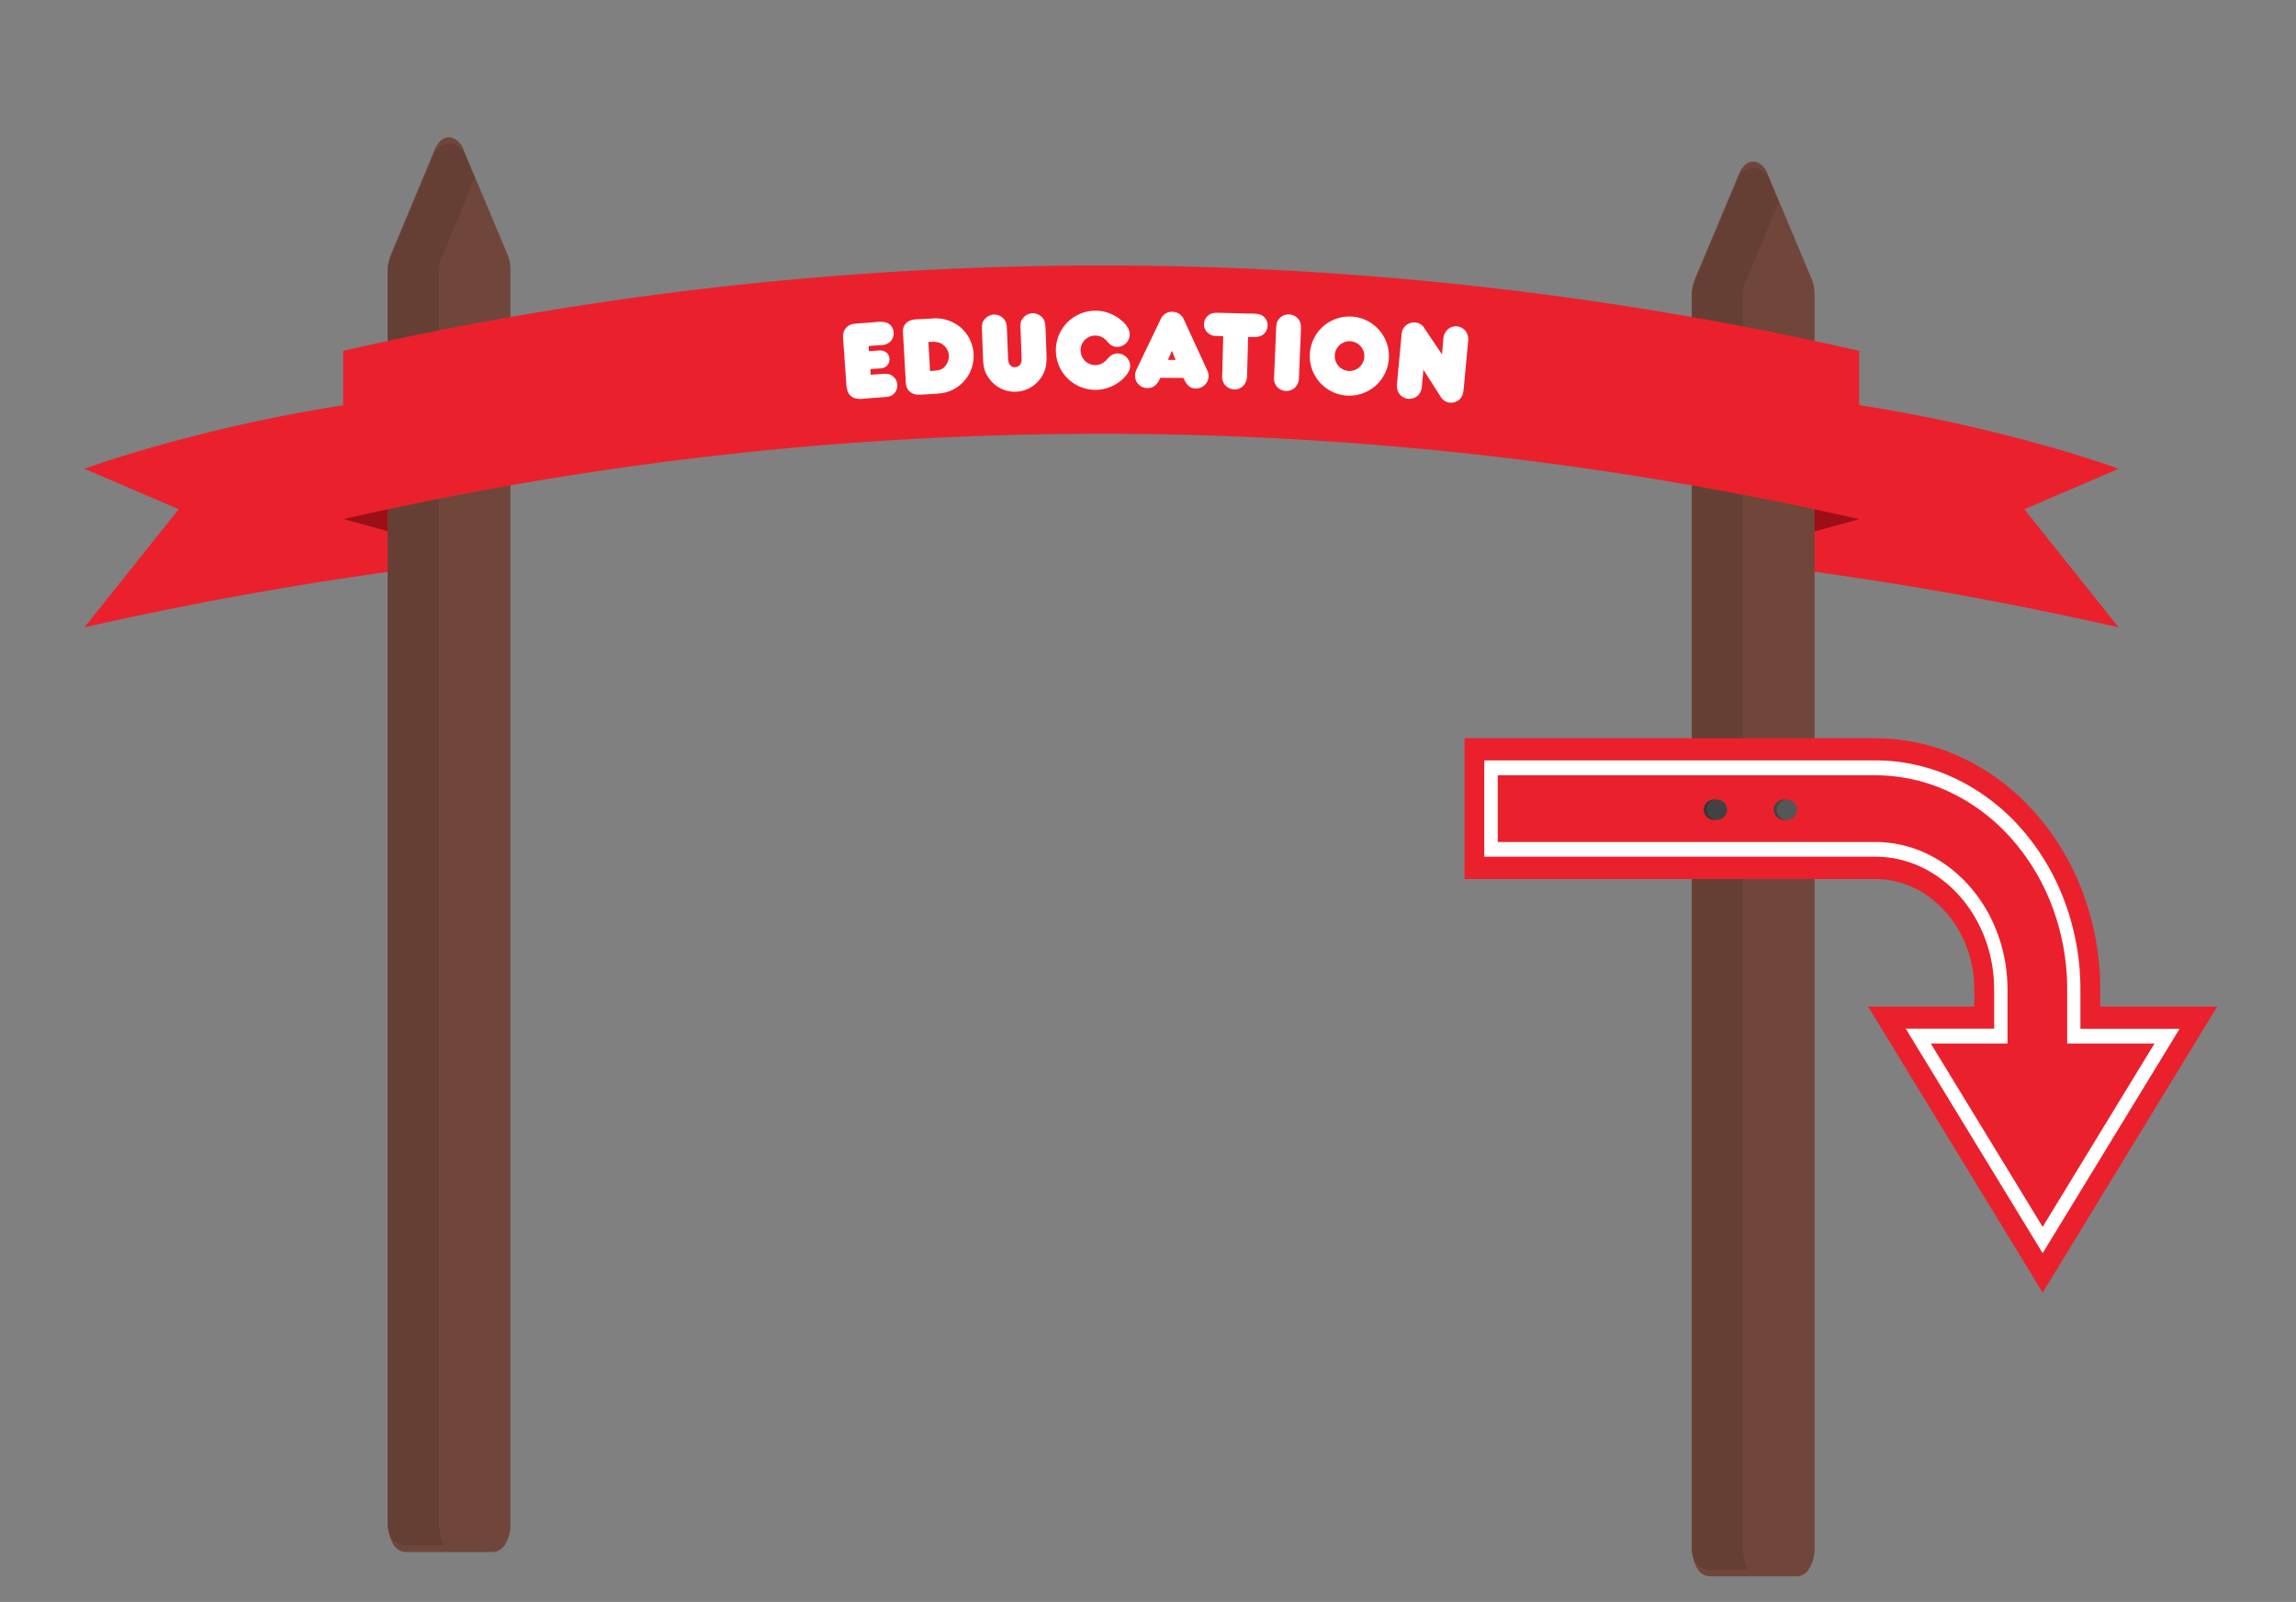 <svg height="549" viewBox="0 0 787 549" width="787" xmlns="http://www.w3.org/2000/svg"><rect x="0" y="0" width="787" height="549" fill="#808080" stroke="none"/><path d="m586.54 191.85s59 4.8 139.68 23.15l-32.33-40.48 32.33-13.87s-62.91-23.35-139.68-27.05z" fill="#ea212d"/><path d="m637.28 177.92-50.75 13.93v-34.67l34.52 5.09z" fill="#9c0f17"/><path d="m168.62 191.85s-58.95 4.8-139.69 23.15l32.33-40.48-32.33-13.87s62.91-23.35 139.69-27.05z" fill="#ea212d"/><path d="m117.88 177.92 50.74 13.93v-34.67l-34.52 5.09z" fill="#9c0f17"/><path d="m134.93 92.56v429.77c0 3.57 1.79 6.47 4 6.47h30.12c2.22 0 4-2.9 4-6.47v-429.77a9.3 9.3 0 0 0 -.8-3.87l-14.93-35.69c-1.24-3-3.73-3.74-5.56-1.74a6 6 0 0 0 -1.12 1.85l-15.02 35.89a9.35 9.35 0 0 0 -.69 3.61z" fill="#70463a" fill-rule="evenodd"/><path d="m133 92.56v429.77a13 13 0 0 0 1.74 6.76 5.16 5.16 0 0 0 4.19 2.8h30.12a5.12 5.12 0 0 0 4.19-2.81 13 13 0 0 0 1.74-6.76v-429.76a15 15 0 0 0 -.31-3 12.37 12.37 0 0 0 -.82-2.6l-15-35.73a6.64 6.64 0 0 0 -3.79-4 4.18 4.18 0 0 0 -4.44 1.46 7.44 7.44 0 0 0 -.92 1.23 10.47 10.47 0 0 0 -.73 1.46l-14.97 35.83a12.7 12.7 0 0 0 -.75 2.56 14.55 14.55 0 0 0 -.25 2.38zm3.86 429.77v-429.77a5.33 5.33 0 0 1 .09-1 3.93 3.93 0 0 1 .27-.89l15-35.88v-.06a3.14 3.14 0 0 1 .25-.52 2.6 2.6 0 0 1 .33-.43 1.46 1.46 0 0 1 1.56-.51 2.29 2.29 0 0 1 1.32 1.41l15 35.73.06.12a4.69 4.69 0 0 1 .3.94 4.93 4.93 0 0 1 .1 1.07v429.79a4.59 4.59 0 0 1 -.6 2.37 1.81 1.81 0 0 1 -1.48 1h-30.12a1.79 1.79 0 0 1 -1.47-1 4.59 4.59 0 0 1 -.61-2.37z" fill="#70463a"/><path d="m158.39 61.08-10.94 26.13a12.7 12.7 0 0 0 -.75 2.56 14.55 14.55 0 0 0 -.25 2.38 2.75 2.75 0 0 0 0 .41v429.77a15 15 0 0 0 .37 3.35h-7.86a1.79 1.79 0 0 1 -1.47-1 4.59 4.59 0 0 1 -.6-2.37v-429.75a5.33 5.33 0 0 1 .09-1 3.93 3.93 0 0 1 .27-.89l15-35.88v-.06a3.14 3.14 0 0 1 .25-.52 2.6 2.6 0 0 1 .33-.43 1.46 1.46 0 0 1 1.56-.51 2.29 2.29 0 0 1 1.32 1.41z" fill="#663f34" fill-rule="evenodd" stroke="#663f34" stroke-miterlimit="10" stroke-width="8"/><path d="m581.93 100.88v429.77c0 3.57 1.79 6.47 4 6.47h30.12c2.22 0 4-2.9 4-6.47v-429.77a9.3 9.3 0 0 0 -.8-3.87l-14.93-35.73c-1.24-3-3.73-3.74-5.56-1.74a6 6 0 0 0 -1.12 1.85l-15 35.88a9.35 9.35 0 0 0 -.69 3.61z" fill="#70463a" fill-rule="evenodd"/><path d="m580 100.88v429.77a13 13 0 0 0 1.74 6.76 5.16 5.16 0 0 0 4.19 2.8h30.12a5.12 5.12 0 0 0 4.19-2.81 13 13 0 0 0 1.74-6.76v-429.76a15 15 0 0 0 -.31-3 12.37 12.37 0 0 0 -.82-2.6l-15-35.73a6.64 6.64 0 0 0 -3.79-4 4.18 4.18 0 0 0 -4.37 1.45 7.88 7.88 0 0 0 -.92 1.23 10.47 10.47 0 0 0 -.73 1.46l-15.04 35.84a12.7 12.7 0 0 0 -.75 2.56 14.55 14.55 0 0 0 -.25 2.38zm3.86 429.77v-429.77a5.33 5.33 0 0 1 .09-1 3.93 3.93 0 0 1 .27-.89l15-35.88v-.06a3.58 3.58 0 0 1 .25-.52 2.6 2.6 0 0 1 .33-.43 1.46 1.46 0 0 1 1.56-.51 2.29 2.29 0 0 1 1.36 1.41l15 35.73.06.12a4.69 4.69 0 0 1 .3.94 4.93 4.93 0 0 1 .1 1.07v429.79a4.59 4.59 0 0 1 -.6 2.37 1.81 1.81 0 0 1 -1.48 1h-30.16a1.79 1.79 0 0 1 -1.47-1 4.59 4.59 0 0 1 -.61-2.37z" fill="#70463a"/><path d="m605.39 69.4-10.94 26.13a12.7 12.7 0 0 0 -.75 2.56 14.55 14.55 0 0 0 -.25 2.38 2.75 2.75 0 0 0 0 .41v429.77a15 15 0 0 0 .37 3.35h-7.86a1.79 1.79 0 0 1 -1.47-1 4.59 4.59 0 0 1 -.6-2.37v-429.75a5.33 5.33 0 0 1 .09-1 3.93 3.93 0 0 1 .27-.89l15-35.88v-.06a3.58 3.58 0 0 1 .25-.52 2.6 2.6 0 0 1 .33-.43 1.46 1.46 0 0 1 1.56-.51 2.29 2.29 0 0 1 1.33 1.41z" fill="#663f34" fill-rule="evenodd" stroke="#663f34" stroke-miterlimit="10" stroke-width="8"/><path d="m637.28 177.92a1168.67 1168.67 0 0 0 -519.66 0v-57.69a1169 1169 0 0 1 519.66 0z" fill="#ea212d"/><g fill="#fff"><path d="m302.32 128.15c1.85-.14 2.68 0 3.62.7a4 4 0 0 1 1.62 2.91 4.19 4.19 0 0 1 -1.16 3.2c-.8.75-1.52 1-3.45 1.15l-6.61.49a8.31 8.31 0 0 1 -3.27-.11 3.91 3.91 0 0 1 -2.67-2.91 10.29 10.29 0 0 1 -.34-2.54l-1-14c-.16-2.16-.14-2.43.15-3.27a3.84 3.84 0 0 1 1.89-2.28c.94-.45 1.13-.51 3.64-.69l5.1-.38a11.17 11.17 0 0 1 3.26-.05 3.79 3.79 0 0 1 3.21 3.49 4.06 4.06 0 0 1 -1.16 3.23 4.52 4.52 0 0 1 -3.18 1.17l-4.25.32.13 1.78 3.37-.25c2.08-.16 3.53 1 3.66 2.79a3.19 3.19 0 0 1 -.94 2.52 3.77 3.77 0 0 1 -2.58.85l-3.05.23.14 1.93z"/><path d="m319.37 109.17a13.26 13.26 0 0 1 9.54 2.75 12.88 12.88 0 0 1 4.8 9.35 12.89 12.89 0 0 1 -9.49 13.19 26.31 26.31 0 0 1 -4.36.55l-3.59.21c-2 .11-2.83 0-3.64-.49a3.8 3.8 0 0 1 -1.91-2.22 10.53 10.53 0 0 1 -.31-2.78l-.81-14.19c-.12-2.16-.13-2.4 0-3 .51-1.89 2-3 4.52-3.09zm-.58 18c2.94-.2 3.63-.36 4.6-1.11a5.2 5.2 0 0 0 1.85-4.22 5 5 0 0 0 -3-4.29 7.19 7.19 0 0 0 -3.31-.36h-.7z"/><path d="m345.54 122.94c.07 1.86 1 3 2.43 2.89s2.28-1.17 2.22-3l-.39-10.29c-.07-1.9.07-2.49.81-3.45a4.24 4.24 0 0 1 3.23-1.74 4.48 4.48 0 0 1 3.38 1.42c.85.94 1.08 1.71 1.16 4l.34 9.17c.13 3.49-.63 6-2.41 8.19a10.78 10.78 0 0 1 -17-.06c-1.67-2.11-2.24-3.91-2.36-7.32l-.34-9.1c-.09-2.44 0-3.06.74-4.06a4.57 4.57 0 0 1 3.31-1.79 4.51 4.51 0 0 1 3.18 1.24c.89.86 1.23 1.82 1.3 3.64z"/><path d="m384.67 130.05a13.9 13.9 0 0 1 -9 3.55 13.56 13.56 0 1 1 8.33-24.11c2.12 1.63 3.19 3.36 3.22 5.06a4.27 4.27 0 0 1 -4.19 4.33 3.86 3.86 0 0 1 -2.69-1l-1.26-1.34a5.06 5.06 0 1 0 -3.58 8.58 5.19 5.19 0 0 0 3.76-1.77l.88-.94a4.22 4.22 0 0 1 2.92-1.28 4.36 4.36 0 0 1 4.33 4.11c.01 1.55-.93 3.19-2.72 4.81z"/><path d="m393.27 133a4.19 4.19 0 0 1 -4.19-4.29 5.12 5.12 0 0 1 .56-2.24l8.21-17.1a4.26 4.26 0 0 1 3.93-2.53 4.34 4.34 0 0 1 4 2.62l8 17.41a4.33 4.33 0 0 1 .49 2.06 4.28 4.28 0 0 1 -4.33 4.19c-2 0-3.13-1-4.31-3.6l-7.9-.05c-1.12 2.53-2.41 3.53-4.46 3.53zm9.71-9.65-1.29-3.11-1.34 3.09z"/><path d="m417 115.12a4.15 4.15 0 0 1 -3.18-1.21 4 4 0 0 1 -1.13-2.85 4.09 4.09 0 0 1 2.3-3.51c.9-.36 1.25-.39 4.62-.31l8.6.23a16.72 16.72 0 0 1 2.9.15 3.87 3.87 0 0 1 3.39 4 4.29 4.29 0 0 1 -1.48 3 4.72 4.72 0 0 1 -3.31.84h-1.9l-.34 12.86a5.63 5.63 0 0 1 -.82 3.27 4 4 0 0 1 -3.57 1.85 4.28 4.28 0 0 1 -3.48-1.88 5.3 5.3 0 0 1 -.65-3.38l.34-12.94z"/><path d="m445.24 129.25a4.72 4.72 0 0 1 -1.23 3.44 4.33 4.33 0 0 1 -6.35-.19 4.61 4.61 0 0 1 -.93-3.61l.68-16c.09-2.17.32-2.94 1.25-3.87a4.1 4.1 0 0 1 3.19-1.25 4.27 4.27 0 0 1 3.12 1.49c.81 1 1 1.9.95 4z"/><path d="m463.4 108.5a13.56 13.56 0 1 1 -14.4 12.5 13.56 13.56 0 0 1 14.4-12.5zm-1.15 18.64a5.12 5.12 0 0 0 5.39-4.78 5.07 5.07 0 0 0 -10.12-.69 5.13 5.13 0 0 0 4.73 5.47z"/><path d="m494.7 116.66a5.11 5.11 0 0 1 1.08-3.28 4.21 4.21 0 0 1 6.75.31 4.89 4.89 0 0 1 .68 3.49l-1.47 15.74c-.19 2-.46 2.87-1.28 3.77a4.21 4.21 0 0 1 -3.46 1.31 4.07 4.07 0 0 1 -3.19-2.05l-5.91-9.23-.51 5.4a4.64 4.64 0 0 1 -1.28 3.31 4.3 4.3 0 0 1 -3.42 1.24 4.37 4.37 0 0 1 -3.24-2c-.6-1-.72-1.82-.55-3.71l1.52-16.28a4.26 4.26 0 0 1 4.86-4.13 3.84 3.84 0 0 1 3 2l6 8.92z"/></g><path d="m642.79 301.26h-140.79v-48.26h140.79a69.86 69.86 0 0 1 30 6.78 77.06 77.06 0 0 1 24.51 18.46 87.2 87.2 0 0 1 16.53 27.39 94.38 94.38 0 0 1 6.07 33.56v5.75h40.1l-59.84 98.06-59.84-98.06h36.42v-5.75c0-20.92-15.23-37.93-33.95-37.93z" fill="#ea212d"/><path d="m700.16 429.47 46.94-76.91h-34v-13.37a86.11 86.11 0 0 0 -5.53-30.59 79.56 79.56 0 0 0 -15.07-25 70.36 70.36 0 0 0 -22.35-16.83 63.64 63.64 0 0 0 -27.38-6.18h-134v33h134c22.48 0 40.77 20.43 40.77 45.55v13.37h-30.32zm38.33-71.83-38.33 62.81-38.33-62.81h26.28v-18.45c0-27.92-20.33-50.63-45.32-50.63h-129.41v-22.86h129.41a59.48 59.48 0 0 1 25.61 5.78 65.64 65.64 0 0 1 20.9 15.74 74.44 74.44 0 0 1 14.1 23.36 80.51 80.51 0 0 1 5.17 28.61v18.45z" fill="#fff"/><circle cx="611.5" cy="277.5" fill="#424242" r="3.5"/><circle cx="587.5" cy="277.5" fill="#353535" r="3.5"/><circle cx="612.5" cy="277.5" fill="#565656" r="3.5"/><circle cx="588.5" cy="277.5" fill="#424242" r="3.5"/></svg>